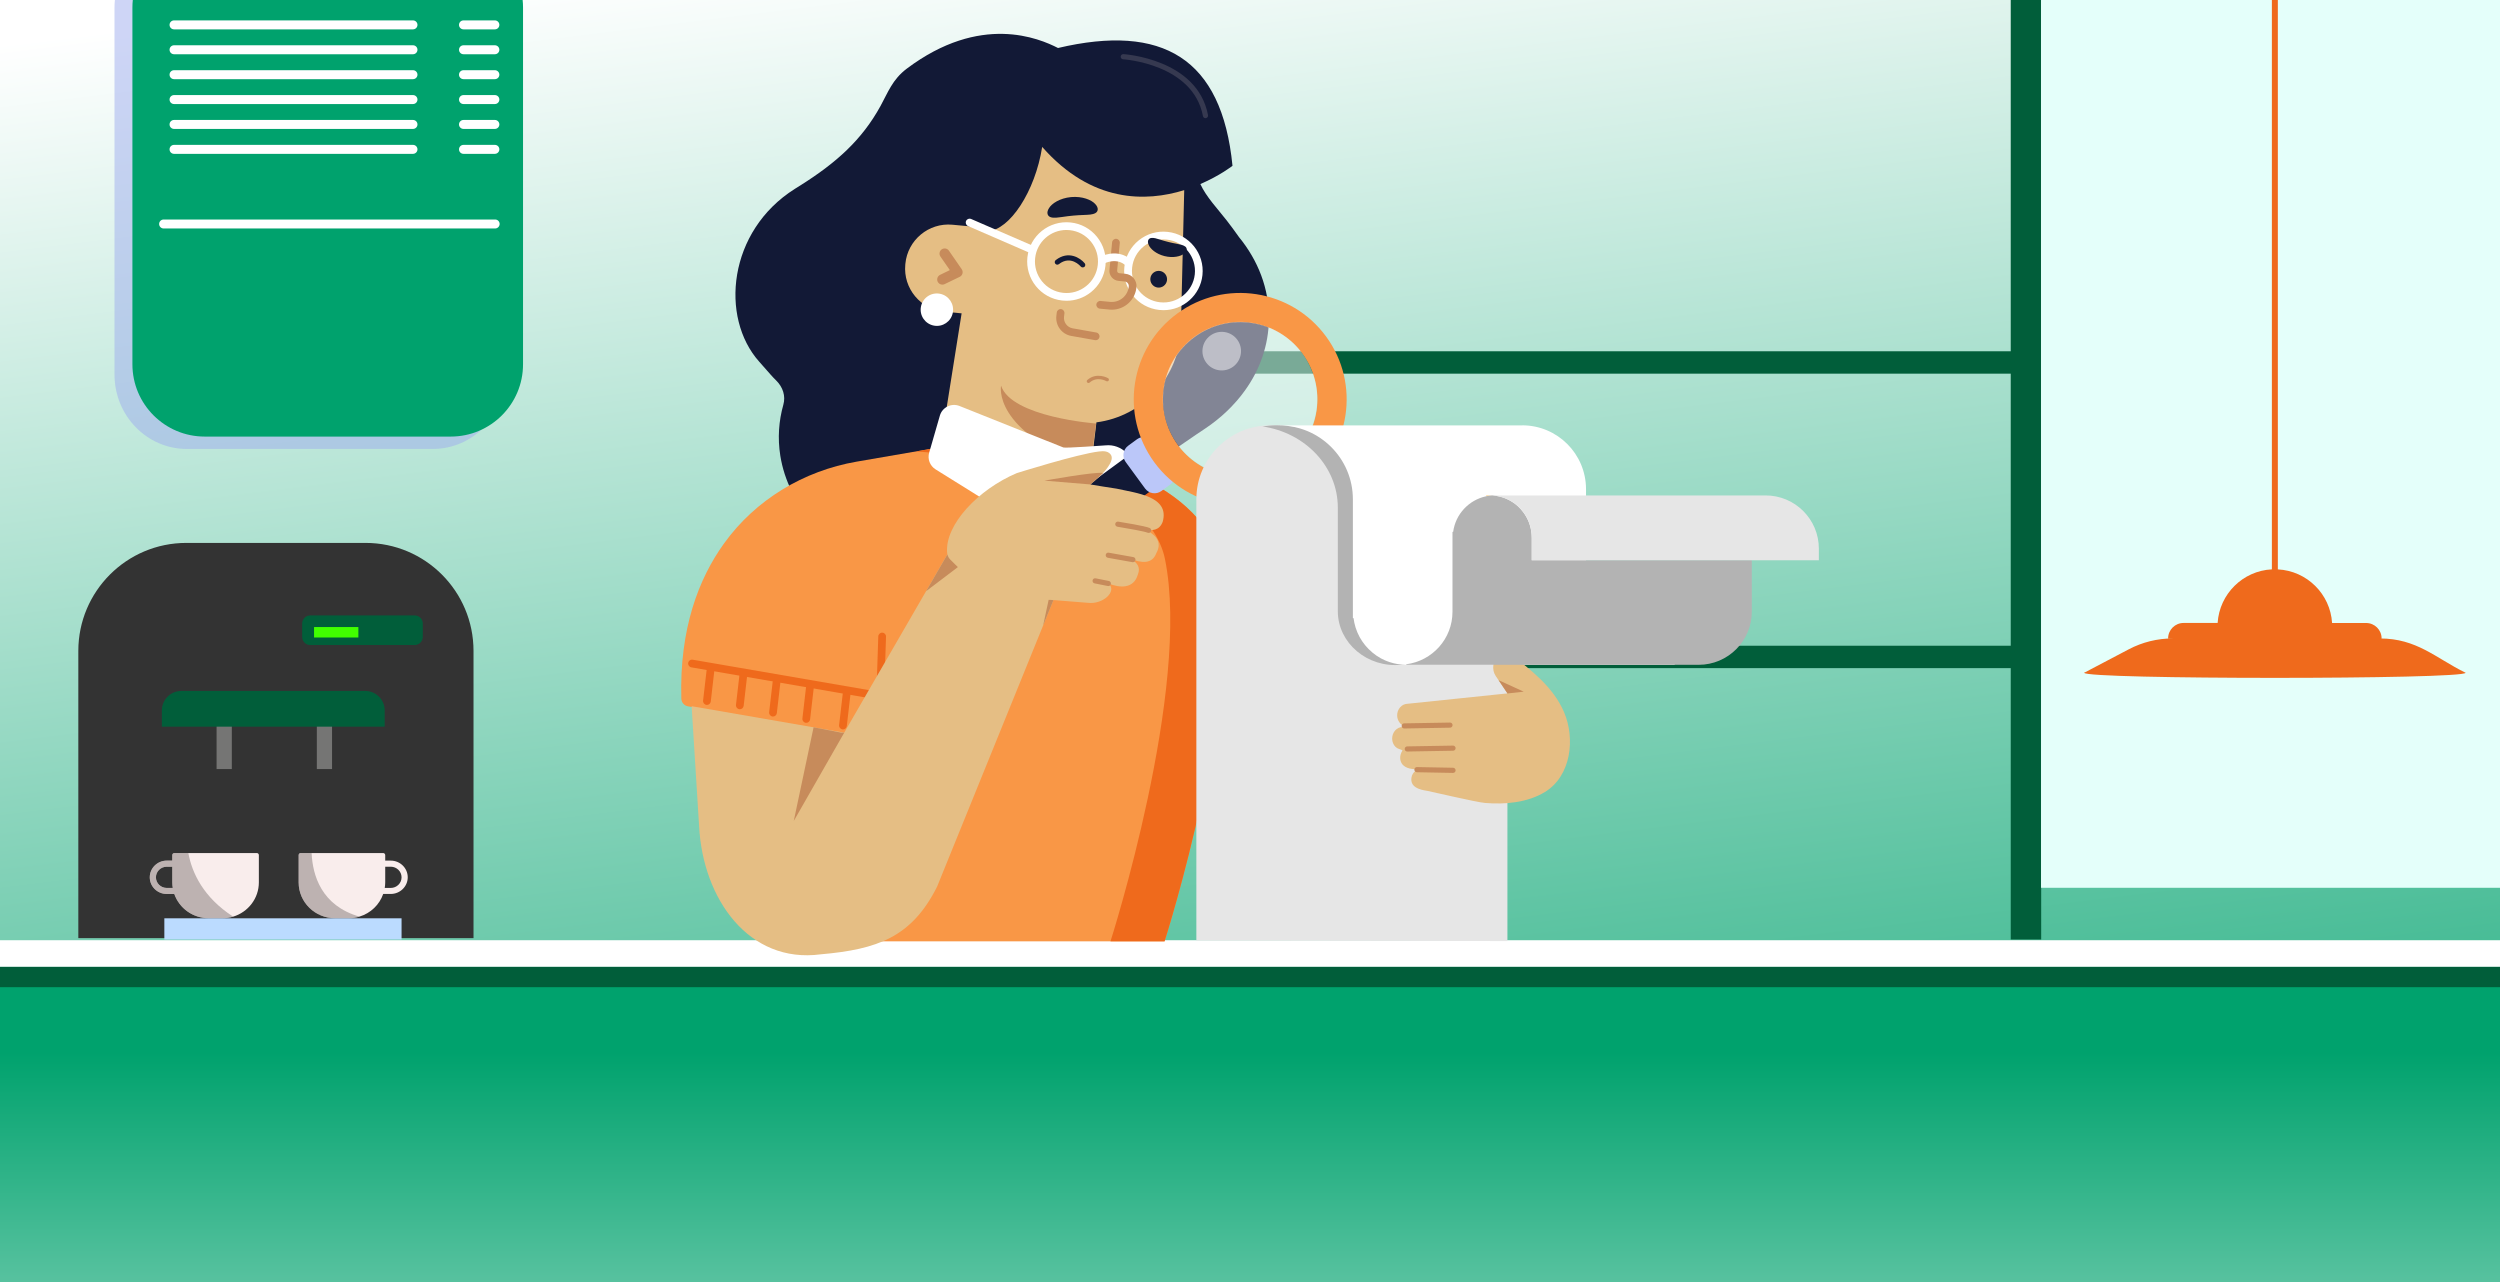 <?xml version="1.0" encoding="utf-8"?>
<!-- Generator: Adobe Illustrator 23.0.5, SVG Export Plug-In . SVG Version: 6.00 Build 0)  -->
<svg version="1.0" id="Layer_1" xmlns="http://www.w3.org/2000/svg" xmlns:xlink="http://www.w3.org/1999/xlink" x="0px" y="0px"
	 viewBox="0 0 624 320" style="enable-background:new 0 0 624 320;" xml:space="preserve">
<rect x="0" y="0" width="624" height="320" fill="#808080" stroke="none"/>
<style type="text/css">
	.st0{clip-path:url(#SVGID_2_);}
	.st1{fill:url(#SVGID_3_);}
	.st2{fill:url(#SVGID_4_);}
	.st3{fill:#FFFFFF;}
	.st4{fill:#015E3A;}
	.st5{opacity:0.5;fill:#9EACEE;}
	.st6{fill:#00A26D;}
	.st7{fill:#E4FFFA;}
	.st8{fill:#333333;}
	.st9{fill:#757574;}
	.st10{fill:#F9EDEC;}
	.st11{opacity:0.46;fill:#776E6C;}
	.st12{fill:#BBDBFF;}
	.st13{fill:#41FF00;}
	.st14{fill:#EF6A1C;}
	.st15{opacity:0.69;fill:#363950;}
	.st16{fill:#121936;}
	.st17{fill:#363950;}
	.st18{fill:#E5BE84;}
	.st19{fill:#C78B5B;}
	.st20{fill:none;stroke:#FF6969;stroke-width:5;stroke-linecap:round;stroke-linejoin:round;stroke-miterlimit:10;}
	.st21{fill:#F99746;}
	.st22{fill:#BBC7F9;}
	.st23{opacity:0.47;fill:#FFFFFF;}
	.st24{fill:#E6E6E6;}
	.st25{fill:#B3B3B3;}
	.st26{fill:#FFD084;}
	.st27{fill:none;}
</style>
<g>
	<g>
		<defs>
			<rect id="SVGID_1_" y="0" width="624" height="320"/>
		</defs>
		<clipPath id="SVGID_2_">
			<use xlink:href="#SVGID_1_"  style="overflow:visible;"/>
		</clipPath>
		<g class="st0">
			<linearGradient id="SVGID_3_" gradientUnits="userSpaceOnUse" x1="335.387" y1="390.571" x2="283.915" y2="-24.234">
				<stop  offset="0" style="stop-color:#00A26D"/>
				<stop  offset="1" style="stop-color:#FFFFFF"/>
			</linearGradient>
			<rect x="-1.87" y="0" class="st1" width="628.77" height="412.4"/>
			<linearGradient id="SVGID_4_" gradientUnits="userSpaceOnUse" x1="312" y1="258.118" x2="312" y2="430.05">
				<stop  offset="0.027" style="stop-color:#00A26D"/>
				<stop  offset="1" style="stop-color:#FFFFFF"/>
			</linearGradient>
			<rect x="-3" y="236.51" class="st2" width="630" height="177.73"/>
			<rect x="-1.87" y="234.68" class="st3" width="628.87" height="6.66"/>
			<rect x="-1.87" y="241.33" class="st4" width="628.87" height="5.07"/>
			<g>
				<path class="st5" d="M28.58,1.94v91.55c0,10.25,8.08,18.57,18.05,18.57h61.4c9.97,0,18.05-8.31,18.05-18.57V1.94
					c0-0.66-0.03-1.3-0.1-1.94H28.68C28.61,0.64,28.58,1.28,28.58,1.94z"/>
				<path class="st6" d="M33.05,1.89v89.03c0,9.97,8.08,18.05,18.05,18.05h61.4c9.97,0,18.05-8.08,18.05-18.05V1.89
					c0-0.64-0.03-1.27-0.1-1.89H33.15C33.08,0.62,33.05,1.25,33.05,1.89z"/>
				<g>
					<path class="st3" d="M123.58,57.03H40.84c-0.62,0-1.12-0.5-1.12-1.12c0-0.62,0.5-1.12,1.12-1.12h82.75
						c0.62,0,1.12,0.5,1.12,1.12C124.7,56.53,124.2,57.03,123.58,57.03z"/>
				</g>
				<g>
					<path class="st3" d="M123.52,7.33h-7.83c-0.62,0-1.12-0.5-1.12-1.12c0-0.62,0.5-1.12,1.12-1.12h7.83c0.62,0,1.12,0.5,1.12,1.12
						C124.64,6.83,124.14,7.33,123.52,7.33z"/>
				</g>
				<g>
					<path class="st3" d="M123.52,13.54h-7.83c-0.62,0-1.12-0.5-1.12-1.12c0-0.62,0.5-1.12,1.12-1.12h7.83
						c0.62,0,1.12,0.5,1.12,1.12C124.64,13.04,124.14,13.54,123.52,13.54z"/>
				</g>
				<g>
					<path class="st3" d="M123.52,19.76h-7.83c-0.62,0-1.12-0.5-1.12-1.12c0-0.62,0.5-1.12,1.12-1.12h7.83
						c0.62,0,1.12,0.5,1.12,1.12C124.64,19.26,124.14,19.76,123.52,19.76z"/>
				</g>
				<g>
					<path class="st3" d="M123.52,25.97h-7.83c-0.62,0-1.12-0.5-1.12-1.12c0-0.62,0.5-1.12,1.12-1.12h7.83
						c0.62,0,1.12,0.5,1.12,1.12C124.64,25.47,124.14,25.97,123.52,25.97z"/>
				</g>
				<g>
					<path class="st3" d="M123.52,32.18h-7.83c-0.62,0-1.12-0.5-1.12-1.12c0-0.62,0.5-1.12,1.12-1.12h7.83
						c0.62,0,1.12,0.5,1.12,1.12C124.64,31.68,124.14,32.18,123.52,32.18z"/>
				</g>
				<g>
					<path class="st3" d="M123.52,38.4h-7.83c-0.62,0-1.12-0.5-1.12-1.12c0-0.62,0.5-1.12,1.12-1.12h7.83c0.62,0,1.12,0.5,1.12,1.12
						C124.64,37.89,124.14,38.4,123.52,38.4z"/>
				</g>
				<g>
					<path class="st3" d="M103.08,7.33H43.44c-0.62,0-1.12-0.5-1.12-1.12c0-0.62,0.5-1.12,1.12-1.12h59.64
						c0.62,0,1.12,0.5,1.12,1.12C104.2,6.83,103.7,7.33,103.08,7.33z"/>
				</g>
				<g>
					<path class="st3" d="M103.08,13.54H43.44c-0.62,0-1.12-0.5-1.12-1.12c0-0.62,0.5-1.12,1.12-1.12h59.64
						c0.62,0,1.12,0.5,1.12,1.12C104.2,13.04,103.7,13.54,103.08,13.54z"/>
				</g>
				<g>
					<path class="st3" d="M103.08,19.76H43.44c-0.62,0-1.12-0.5-1.12-1.12c0-0.62,0.5-1.12,1.12-1.12h59.64
						c0.62,0,1.12,0.5,1.12,1.12C104.2,19.26,103.7,19.76,103.08,19.76z"/>
				</g>
				<g>
					<path class="st3" d="M103.08,25.97H43.44c-0.62,0-1.12-0.5-1.12-1.12c0-0.62,0.5-1.12,1.12-1.12h59.64
						c0.62,0,1.12,0.5,1.12,1.12C104.2,25.47,103.7,25.97,103.08,25.97z"/>
				</g>
				<g>
					<path class="st3" d="M103.08,32.18H43.44c-0.62,0-1.12-0.5-1.12-1.12c0-0.62,0.5-1.12,1.12-1.12h59.64
						c0.62,0,1.12,0.5,1.12,1.12C104.2,31.68,103.7,32.18,103.08,32.18z"/>
				</g>
				<g>
					<path class="st3" d="M103.08,38.4H43.44c-0.62,0-1.12-0.5-1.12-1.12c0-0.62,0.5-1.12,1.12-1.12h59.64
						c0.62,0,1.12,0.5,1.12,1.12C104.2,37.89,103.7,38.4,103.08,38.4z"/>
				</g>
			</g>
			<path class="st4" d="M503.88,93.27H276.95c-1.54,0-2.8-1.25-2.8-2.8l0,0c0-1.54,1.25-2.8,2.8-2.8h226.93V93.27z"/>
			<rect x="501.88" y="0" class="st4" width="7.6" height="234.5"/>
			<path class="st4" d="M503.88,166.77H276.95c-1.54,0-2.8-1.25-2.8-2.8l0,0c0-1.54,1.25-2.8,2.8-2.8h226.93V166.77z"/>
			<rect x="509.44" y="0" class="st7" width="117.56" height="221.59"/>
			<g>
				<path class="st8" d="M118.18,234.15H19.55v-71.68c0-14.89,12.07-26.96,26.96-26.96h44.72c14.89,0,26.96,12.07,26.96,26.96
					V234.15z"/>
				<rect x="54.06" y="176.91" class="st9" width="3.8" height="15.05"/>
				<rect x="79.08" y="176.91" class="st9" width="3.8" height="15.05"/>
				<path class="st4" d="M96.03,181.37H40.4v-4.04c0-2.69,2.18-4.87,4.87-4.87h45.88c2.69,0,4.87,2.18,4.87,4.87V181.37z"/>
				<path class="st4" d="M103.5,161H77.44c-1.12,0-2.02-0.9-2.02-2.02v-3.35c0-1.12,0.9-2.02,2.02-2.02h26.07
					c1.11,0,2.02,0.9,2.02,2.02v3.35C105.52,160.09,104.62,161,103.5,161z"/>
				<g>
					<path class="st10" d="M64.1,212.92H43.51c-0.27,0-0.51,0.23-0.51,0.51v1.38h-1.38c-2.34,0-4.24,1.88-4.24,4.17
						s1.9,4.16,4.24,4.16h1.88c1.24,3.53,4.62,6.06,8.64,6.06h3.34c0.95,0,1.85-0.14,2.71-0.4c3.72-1.13,6.42-4.53,6.42-8.56v-6.81
						C64.61,213.15,64.39,212.92,64.1,212.92z M41.62,221.63c-1.49,0-2.7-1.19-2.7-2.65c0-1.46,1.21-2.65,2.7-2.65H43v3.91
						c0,0.48,0.05,0.94,0.12,1.39H41.62z"/>
					<path class="st11" d="M47.01,212.92h-3.49c-0.27,0-0.51,0.23-0.51,0.51v1.38h-1.38c-2.34,0-4.24,1.88-4.24,4.17
						s1.9,4.16,4.24,4.16h1.88c1.24,3.53,4.62,6.06,8.64,6.06h3.34c0.95,0,1.85-0.14,2.71-0.4
						C50.72,223.96,47.92,217.84,47.01,212.92z M41.62,221.63c-1.49,0-2.7-1.19-2.7-2.65c0-1.46,1.21-2.65,2.7-2.65H43v3.91
						c0,0.48,0.05,0.94,0.12,1.39H41.62z"/>
					<g>
						<path class="st10" d="M97.53,214.81h-1.38v-1.38c0-0.29-0.24-0.51-0.51-0.51H75.05c-0.29,0-0.51,0.23-0.51,0.51v6.81
							c0,4.96,4.09,8.96,9.13,8.96h3.35c0.95,0,1.87-0.14,2.72-0.42c2.77-0.84,4.97-2.95,5.91-5.65h1.88c2.34,0,4.24-1.87,4.24-4.16
							S99.87,214.81,97.53,214.81z M97.53,221.63h-1.5c0.07-0.45,0.12-0.92,0.12-1.39v-3.91h1.38c1.49,0,2.7,1.19,2.7,2.65
							C100.23,220.45,99.01,221.63,97.53,221.63z"/>
						<path class="st11" d="M89.74,228.79c-0.86,0.27-1.77,0.42-2.72,0.42h-3.35c-5.04,0-9.13-4.01-9.13-8.96v-6.81
							c0-0.29,0.23-0.51,0.51-0.51h2.73C78.03,218.5,80.23,226.08,89.74,228.79z"/>
					</g>
				</g>
				<rect x="41.02" y="229.21" class="st12" width="59.21" height="5.29"/>
				<rect x="78.39" y="156.51" class="st13" width="11.06" height="2.61"/>
			</g>
			<path class="st14" d="M615.19,167.81c-7.26-3.6-11.99-8.45-21.16-8.45h0.42c0-2.13-1.73-3.86-3.86-3.86h-8.5
				c-0.45-7.23-6.28-13.01-13.54-13.38V0h-1.49v142.11c-7.26,0.37-13.08,6.15-13.54,13.38h-8.5c-2.13,0-3.86,1.73-3.86,3.86h1.18
				c-3.84,0-7.61,0.93-11.01,2.72l-10.87,5.72c-0.17,0.04-0.25,0.09-0.25,0.13c0,1.7,95.2,1.7,95.2,0
				C615.41,167.89,615.33,167.85,615.19,167.81z"/>
		</g>
	</g>
	<g>
		<g>
			<g>
				<g>
					<path class="st15" d="M198.25,49.5c-0.03,0.02-0.07,0.05-0.1,0.07C198.19,49.54,198.22,49.52,198.25,49.5L198.25,49.5z"/>
					<g>
						<path class="st16" d="M316.72,79.58c0.06-7.57-2.72-14.59-7.46-20.39c-1.07-1.52-2.09-2.9-3.04-4.12
							c-2.25-2.9-5.15-5.91-6.61-9.13c4.94-2.13,8.02-4.55,8.02-4.55c-2.65-26.99-17.55-35.54-43.55-29.41
							c-4.65-2.38-19.31-8.73-37.78,5.18c-3.54,2.67-4.67,5.92-6.51,9.27c-4.66,8.5-11.05,14.2-20.05,19.87
							c-0.03,0.02-0.07,0.04-0.1,0.06l-1.23,0.77c-16.7,10.51-18.78,32.1-8.9,43.16l2.84,3.22c0.44,0.5,0.9,0.98,1.37,1.44
							c1.72,1.69,2.41,3.92,1.8,6.08c-1.13,4.02-1.46,8.3-0.75,12.75c0.5,3.1,1.47,6.08,2.87,8.88c0.46,0.93,0.98,1.85,1.53,2.74
							c0.83,1.34,1.76,2.63,2.78,3.86c1.02,1.23,2.13,2.41,3.32,3.52c1.19,1.11,2.46,2.16,3.8,3.14c1.34,0.98,2.76,1.89,4.23,2.72
							c0.49,0.28,0.99,0.55,1.5,0.81c2.03,1.04,4.16,1.94,6.38,2.68c1.67,0.56,3.38,1.02,5.14,1.4c1.76,0.37,3.55,0.65,5.38,0.82
							c0.61,0.06,1.22,0.1,1.84,0.14c4.27,0.24,8.42-0.06,12.35-0.83c1.57-0.31,3.11-0.69,4.61-1.15c1.5-0.45,2.96-0.98,4.37-1.57
							c4.95-2.07,9.34-4.95,12.94-8.43c0.61-0.59,1.23-1.18,1.86-1.77c1.88-1.75,3.81-3.46,5.79-5.14c3.96-3.34,8.1-6.54,12.35-9.63
							c1.42-1.03,2.85-2.05,4.28-3.06c2.16-1.51,4.34-3,6.53-4.48c0.73-0.49,1.46-0.98,2.2-1.47c0.44-0.29,0.87-0.6,1.3-0.91
							c0.08-0.06,0.16-0.12,0.25-0.18c0.41-0.3,0.82-0.61,1.21-0.93c0.07-0.05,0.14-0.11,0.2-0.16c0.39-0.32,0.78-0.64,1.15-0.96
							c0.02-0.02,0.04-0.04,0.07-0.06c0.39-0.34,0.78-0.7,1.15-1.05c0.06-0.06,0.13-0.12,0.19-0.18c0.37-0.36,0.74-0.72,1.09-1.09
							c0.03-0.03,0.06-0.06,0.09-0.1c0.35-0.37,0.7-0.75,1.04-1.14c0.02-0.02,0.04-0.05,0.07-0.07c0.34-0.39,0.67-0.8,1-1.2
							c0.04-0.05,0.08-0.11,0.13-0.16c0.29-0.37,0.57-0.74,0.84-1.12c0.03-0.05,0.07-0.09,0.11-0.14c0,0-0.01,0.01-0.01,0.01
							C314.47,92.31,316.66,86.17,316.72,79.58z"/>
						<path class="st17" d="M300.89,29.5c-0.3,0-0.57-0.22-0.63-0.52c-2.47-13.05-19.75-14.17-19.93-14.18
							c-0.35-0.02-0.63-0.32-0.61-0.68c0.02-0.35,0.33-0.63,0.68-0.61c0.18,0.01,18.47,1.18,21.12,15.22
							c0.07,0.35-0.16,0.69-0.51,0.75C300.97,29.5,300.93,29.5,300.89,29.5z"/>
					</g>
					<g>
						<g>
							<g>
								<path class="st18" d="M260.13,36.67c-1.77,11.19-8.15,20.77-13.57,21.02l-4.46-1.54l-0.01,0.35l-4.38-0.41
									c-5.91-0.55-11.18,3.84-11.73,9.75l-0.02,0.24c-0.55,5.91,3.84,11.18,9.75,11.73l4.31,0.4l-5.37,33.81
									c-1.17,9.68,7.69,16.35,17.53,17.54l0.41,0.05c9.84,1.19,18.85-5.76,20.02-15.45l1.06-8.74
									c11.66-1.51,20.79-11.33,21.08-23.44l0.83-34.45c0-0.02,0-0.05,0-0.07C286.09,50.4,272.52,50.75,260.13,36.67z"/>
							</g>
						</g>
						<path class="st19" d="M273.59,105.71c0,0-21.11-1.55-23.73-9.45c-2.61-7.9,0,0,0,0s-2.33,11.29,22.26,20.29L273.59,105.71z"/>
						<g>
							<path class="st19" d="M235.21,71.05c-0.48,0-0.94-0.27-1.16-0.73c-0.31-0.64-0.04-1.41,0.6-1.72l2.43-1.18l-2.35-3.39
								c-0.4-0.58-0.26-1.39,0.33-1.79c0.58-0.4,1.39-0.26,1.79,0.33l3.2,4.63c0.21,0.31,0.28,0.7,0.19,1.06
								c-0.1,0.36-0.35,0.67-0.68,0.83l-3.78,1.83C235.59,71.01,235.4,71.05,235.21,71.05z"/>
							<path class="st3" d="M229.87,76.54c-0.42,2.19,1.02,4.31,3.22,4.73c2.2,0.42,4.32-1.02,4.73-3.22
								c0.42-2.19-1.02-4.31-3.22-4.73C232.41,72.9,230.29,74.34,229.87,76.54z"/>
							<g>
								
									<ellipse transform="matrix(0.798 -0.602 0.602 0.798 16.37 188.262)" class="st16" cx="289.33" cy="69.69" rx="2.09" ry="2.09"/>
								<path class="st3" d="M266.2,75.07c-0.36,0-0.72-0.02-1.08-0.06c-5.37-0.58-9.26-5.43-8.68-10.8
									c0.58-5.37,5.43-9.26,10.8-8.68c2.6,0.28,4.94,1.56,6.58,3.6c1.64,2.04,2.39,4.6,2.1,7.2l0,0c-0.28,2.6-1.56,4.94-3.6,6.58
									C270.57,74.32,268.43,75.07,266.2,75.07z M266.18,57.4c-3.96,0-7.38,2.99-7.81,7.02c-0.47,4.31,2.66,8.2,6.97,8.67
									c2.09,0.23,4.14-0.37,5.78-1.69c1.64-1.32,2.66-3.19,2.89-5.28c0.23-2.09-0.37-4.14-1.69-5.78
									c-1.32-1.64-3.19-2.66-5.28-2.89C266.75,57.42,266.46,57.4,266.18,57.4z"/>
								<path class="st16" d="M270.24,66.75c-0.18,0-0.37-0.08-0.49-0.23c-0.1-0.12-2.49-2.9-5.45-0.59
									c-0.28,0.22-0.68,0.17-0.9-0.11c-0.22-0.28-0.17-0.68,0.11-0.9c3.16-2.46,6.11-0.56,7.23,0.79
									c0.23,0.27,0.19,0.68-0.08,0.91C270.53,66.7,270.38,66.75,270.24,66.75z"/>
								<path class="st3" d="M290.4,77.42c-0.35,0-0.71-0.02-1.07-0.06c-2.6-0.28-4.94-1.56-6.58-3.6c-1.64-2.04-2.39-4.59-2.1-7.2
									c0.28-2.6,1.56-4.94,3.6-6.58c2.04-1.64,4.59-2.39,7.2-2.1c5.37,0.58,9.26,5.43,8.68,10.8l0,0
									C299.59,73.7,295.33,77.42,290.4,77.42z M290.38,59.76c-1.78,0-3.5,0.6-4.91,1.74c-1.64,1.32-2.66,3.19-2.89,5.28
									c-0.23,2.09,0.37,4.14,1.69,5.78c1.32,1.64,3.19,2.66,5.28,2.89c4.32,0.47,8.2-2.66,8.67-6.97c0.47-4.31-2.66-8.2-6.97-8.67
									C290.95,59.78,290.66,59.76,290.38,59.76z"/>
								<path class="st19" d="M277.51,77.3c-0.19,0-0.39-0.01-0.59-0.03l-2.4-0.23c-0.53-0.05-0.92-0.52-0.87-1.05
									c0.05-0.53,0.53-0.92,1.05-0.87l2.4,0.23c1.13,0.1,2.24-0.23,3.11-0.96c0.88-0.72,1.42-1.75,1.53-2.88
									c0.03-0.3-0.06-0.6-0.26-0.84c-0.19-0.24-0.47-0.38-0.77-0.41l-1.53-0.15c-0.67-0.06-1.27-0.38-1.7-0.9
									c-0.43-0.52-0.63-1.17-0.56-1.84l0.66-6.89c0.05-0.53,0.53-0.92,1.05-0.87c0.53,0.05,0.92,0.52,0.87,1.05l-0.66,6.89
									c-0.01,0.15,0.03,0.31,0.13,0.43c0.1,0.12,0.24,0.19,0.39,0.21l1.53,0.15c0.82,0.08,1.56,0.47,2.08,1.1
									c0.52,0.63,0.77,1.43,0.69,2.25C283.36,74.9,280.66,77.3,277.51,77.3z"/>
								<path class="st3" d="M281.12,66.42c-2.33-2.35-5.54-0.65-5.67-0.58l-0.93-1.69c1.58-0.87,5.28-1.81,7.97,0.91L281.12,66.42z
									"/>
								<path class="st3" d="M257.54,63.25c-0.13,0-0.26-0.03-0.38-0.08l-15.53-6.74c-0.49-0.21-0.71-0.78-0.5-1.27
									c0.21-0.49,0.78-0.71,1.27-0.5l15.53,6.74c0.49,0.21,0.71,0.78,0.5,1.27C258.26,63.03,257.91,63.25,257.54,63.25z"/>
								<g>
									<g>
										<path class="st19" d="M276.42,95.18c-0.1,0.02-0.2,0-0.29-0.05c-0.09-0.05-2.29-1.28-4.16,0.36
											c-0.18,0.16-0.45,0.14-0.61-0.04c-0.16-0.18-0.14-0.46,0.04-0.61c2.35-2.05,5.14-0.47,5.17-0.45
											c0.21,0.12,0.28,0.39,0.16,0.59C276.66,95.09,276.55,95.16,276.42,95.18z"/>
									</g>
								</g>
								<g>
									<g>
										<g>
											<g>
												<g>
													<g>
														<path class="st16" d="M262.27,54.22c0.8,0.26,1.79,0.07,2.76-0.05c0.97-0.15,1.95-0.27,2.81-0.35
															c0.86-0.08,1.84-0.14,2.83-0.17c0.98-0.05,1.99-0.05,2.72-0.45c0.71-0.38,0.92-1.3-0.05-2.31
															c-0.92-0.99-3.16-1.95-6-1.7c-2.83,0.27-4.83,1.62-5.51,2.76C261.08,53.12,261.49,53.98,262.27,54.22z"/>
													</g>
												</g>
											</g>
											<g>
												<g>
													<g>
														<path class="st16" d="M287.32,59.4c0.66-0.11,1.4,0.16,2.14,0.38c0.74,0.23,1.48,0.45,2.14,0.61
															c0.66,0.17,1.42,0.33,2.18,0.47c0.75,0.16,1.54,0.28,2.06,0.68c0.5,0.38,0.56,1.12-0.32,1.79
															c-0.83,0.66-2.69,1.13-4.87,0.59c-2.17-0.55-3.56-1.85-3.95-2.81C286.27,60.12,286.69,59.5,287.32,59.4z"/>
													</g>
												</g>
											</g>
										</g>
									</g>
								</g>
								<path class="st19" d="M273.49,84.92c-0.06,0-0.11-0.01-0.17-0.02l-5.93-1.05c-2.38-0.42-4.01-2.63-3.72-5.03l0.1-0.82
									c0.06-0.53,0.55-0.91,1.07-0.84c0.53,0.06,0.91,0.55,0.84,1.07l-0.1,0.82c-0.17,1.38,0.78,2.65,2.14,2.9l5.93,1.05
									c0.52,0.09,0.87,0.59,0.78,1.12C274.36,84.59,273.95,84.92,273.49,84.92z"/>
							</g>
						</g>
					</g>
				</g>
				<g>
					<g>
						<g>
							<path class="st21" d="M304.26,139.47c-1.98-9.61-12.44-17.75-21.69-21.02l-9.22-3.16l-40.31-3.38l-19.18,3.31
								c-13.27,2.29-25.3,9.51-33.16,20.45c-6.3,8.77-11.13,21.23-10.64,38.71c0.03,0.95,0.71,1.75,1.65,1.92l33.67,5.83l1.18,52.82
								h84.12C290.68,234.95,310.91,171.78,304.26,139.47z"/>
							<path class="st14" d="M304.26,139.47c-1.98-9.61-12.44-17.75-21.69-21.02l-9.22-3.16l-40.31-3.38l-4.41,0.76l31.22,2.62
								l9.22,3.16c9.25,3.28,19.71,11.41,21.69,21.02c6.65,32.32-13.58,95.48-13.58,95.48h13.5
								C290.68,234.95,310.91,171.78,304.26,139.47z"/>
							<g>
								<g>
									<path class="st14" d="M219.46,174.66c-0.05,0-0.11,0-0.17-0.01l-46.73-8.08c-0.52-0.09-0.88-0.59-0.79-1.12
										c0.09-0.53,0.59-0.88,1.12-0.79l46.73,8.07c0.52,0.09,0.88,0.59,0.79,1.12C220.33,174.33,219.92,174.66,219.46,174.66z"/>
									<path class="st14" d="M217.14,184.72c-0.13,0-0.27-0.01-0.4-0.03l-2.31-0.29c-0.53-0.07-0.9-0.55-0.84-1.08
										c0.07-0.53,0.55-0.91,1.08-0.84l2.31,0.29c0.38,0.05,0.74-0.06,1.03-0.31c0.29-0.25,0.46-0.59,0.47-0.97l0.74-22.65
										c0.02-0.53,0.47-0.96,1-0.93c0.53,0.02,0.95,0.46,0.93,1l-0.74,22.65c-0.03,0.92-0.45,1.78-1.14,2.38
										C218.67,184.45,217.91,184.72,217.14,184.72z"/>
									<path class="st14" d="M176.45,175.95c-0.04,0-0.07,0-0.11-0.01c-0.53-0.06-0.91-0.54-0.85-1.07l0.94-8.1
										c0.06-0.53,0.54-0.91,1.07-0.85c0.53,0.06,0.91,0.54,0.85,1.07l-0.94,8.1C177.35,175.59,176.93,175.95,176.45,175.95z"/>
									<path class="st14" d="M184.66,177.03c-0.04,0-0.07,0-0.11-0.01c-0.53-0.06-0.91-0.54-0.85-1.07l0.94-8.1
										c0.06-0.53,0.54-0.91,1.07-0.85c0.53,0.06,0.91,0.54,0.85,1.07l-0.94,8.1C185.57,176.66,185.15,177.03,184.66,177.03z"/>
									<path class="st14" d="M192.94,178.85c-0.04,0-0.07,0-0.11-0.01c-0.53-0.06-0.91-0.54-0.85-1.07l0.94-8.1
										c0.06-0.53,0.54-0.91,1.07-0.85c0.53,0.06,0.91,0.54,0.85,1.07l-0.94,8.1C193.84,178.48,193.42,178.85,192.94,178.85z"/>
									<path class="st14" d="M201.24,180.42c-0.04,0-0.07,0-0.11-0.01c-0.53-0.06-0.91-0.54-0.85-1.07l0.94-8.1
										c0.06-0.53,0.54-0.91,1.07-0.85c0.53,0.06,0.91,0.54,0.85,1.07l-0.94,8.1C202.14,180.06,201.72,180.42,201.24,180.42z"/>
									<path class="st14" d="M210.4,182.07c-0.04,0-0.07,0-0.11-0.01c-0.53-0.06-0.91-0.54-0.85-1.07l0.94-8.1
										c0.06-0.53,0.54-0.91,1.07-0.85c0.53,0.06,0.91,0.54,0.85,1.07l-0.94,8.1C211.3,181.71,210.88,182.07,210.4,182.07z"/>
								</g>
							</g>
						</g>
						<path class="st3" d="M275.97,111.16c0,0-10.07,0.74-10.55,0.53l-25.86-10.33c-2.03-0.85-4.36,0.26-4.97,2.38l-2.67,9.25
							c-0.46,1.59,0.19,3.28,1.59,4.16l21.33,13.29c1.92,1.2,4.46,0.4,5.35-1.68l5.34-12.51c0.1-0.23,0.17-0.47,0.22-0.7
							c0.06-0.31,0.07-0.61,0.06-0.92l6.97,11.25c2.71,4.38,9.44,2.73,9.82-2.41l0.4-5.43C283.3,114.05,279.94,110.77,275.97,111.16
							z"/>
					</g>
					<g>
						<g>
							<path class="st16" d="M257.97,139.05l-1.47-2.01c-1.3-1.77-0.91-4.26,0.85-5.55l28.88-21.17c1.77-1.3,4.26-0.91,5.55,0.85
								l1.47,2.01c1.3,1.77,0.91,4.26-0.85,5.55l-28.88,21.17C261.76,141.21,259.27,140.82,257.97,139.05z"/>
							<path class="st22" d="M285.81,121.93l-4.84-6.61c-0.95-1.3-0.67-3.12,0.63-4.07l2.21-1.62c1.3-0.95,3.12-0.67,4.07,0.63
								l4.84,6.61c0.95,1.3,0.67,3.12-0.63,4.07l-2.21,1.62C288.59,123.51,286.76,123.23,285.81,121.93z"/>
							<g>
								<path class="st21" d="M330.98,83.98c-8.68-11.83-25.31-14.39-37.14-5.72c-11.83,8.68-14.39,25.31-5.72,37.14
									c8.68,11.83,25.31,14.39,37.14,5.72C337.1,112.44,339.66,95.81,330.98,83.98z M320.95,115.23
									c-8.58,6.29-20.64,4.44-26.94-4.15c-6.29-8.58-4.44-20.64,4.15-26.94c8.58-6.29,20.64-4.44,26.94,4.15
									C331.39,96.88,329.53,108.94,320.95,115.23z"/>
								
									<ellipse transform="matrix(0.937 -0.349 0.349 0.937 -15.332 114.227)" class="st23" cx="309.55" cy="99.69" rx="19.27" ry="19.27"/>
							</g>
							<path class="st23" d="M307.79,91.53c-2.15,1.57-5.16,1.11-6.73-1.04c-1.57-2.15-1.11-5.16,1.04-6.73
								c2.15-1.57,5.16-1.11,6.73,1.04C310.4,86.94,309.93,89.96,307.79,91.53z"/>
						</g>
						<g>
							<g>
								<g>
									<path class="st18" d="M278.71,121.97c-2.37-0.35-4.53-0.71-6.55-1.05c1.82-1.5,3.66-3.03,4.83-5.06
										c0.38-0.66,0.68-1.46,0.39-2.15c-0.23-0.53-0.77-0.88-1.34-1.01c-0.57-0.13-1.16-0.07-1.73-0.01
										c-5.38,0.63-20.52,5.4-20.52,5.4c-9.54,4.02-18.04,12.89-17.38,19.94c0.01,0.11,0.04,0.22,0.06,0.33l-25.75,44.51
										l-38.09-6.6l1.87,29.99c0.94,18.09,12.41,34.34,30.37,31.94c14.14-1.24,22.68-4.27,29.02-16.87l29.05-71.55l8.53,0.68
										c3.87,0.51,7.5-2.95,5.18-4.83c2.8,1.15,6.29,1.4,7.34-2.17c0.81-1.91-0.25-3.11-1.76-3.96c2.59,0.99,5.31,1.45,6.4-1.45
										c1.64-2.97-0.49-4.78-2.96-5.95c1.85,0.47,3.71,0.33,4.53-1.83C292.03,123.9,283.65,123.08,278.71,121.97z M278.08,137.78
										c0.34,0.11,0.73,0.27,1.15,0.45C278.8,138.07,278.41,137.92,278.08,137.78z"/>
									<path class="st19" d="M237.19,139.67c-0.36-0.36-0.61-0.81-0.72-1.3l-5.32,9.19l7.93-6.01
										C238.29,140.78,237.64,140.12,237.19,139.67z"/>
									<polygon class="st19" points="261.74,149.72 260.37,156.11 262.94,149.79 262.18,149.73 									"/>
									<path class="st19" d="M272.16,120.92l-11.47-0.95c0,0,12.6-2.28,14.65-1.92L272.16,120.92z"/>
								</g>
								<path class="st19" d="M286.69,133.02c-0.09,0-0.18-0.02-0.27-0.06c-0.68-0.31-4.97-1.08-7.52-1.49
									c-0.35-0.06-0.59-0.39-0.53-0.74c0.06-0.35,0.39-0.59,0.74-0.53c1.13,0.18,6.82,1.11,7.86,1.59
									c0.32,0.15,0.46,0.53,0.31,0.85C287.16,132.88,286.93,133.02,286.69,133.02z"/>
								<path class="st19" d="M282.77,140.33c-0.04,0-0.08,0-0.11-0.01l-6.15-1.1c-0.35-0.06-0.58-0.4-0.52-0.75
									c0.06-0.35,0.39-0.59,0.75-0.52l6.15,1.1c0.35,0.06,0.58,0.4,0.52,0.75C283.35,140.12,283.08,140.33,282.77,140.33z"/>
								<path class="st19" d="M276.64,146.28c-0.04,0-0.08,0-0.13-0.01l-3.3-0.66c-0.35-0.07-0.57-0.41-0.5-0.76
									c0.07-0.35,0.41-0.58,0.76-0.5l3.3,0.66c0.35,0.07,0.57,0.41,0.5,0.76C277.21,146.07,276.94,146.28,276.64,146.28z"/>
							</g>
							<polyline class="st19" points="210.72,182.88 198.12,204.92 203.07,181.53 210.04,182.88 							"/>
						</g>
					</g>
				</g>
			</g>
		</g>
		<g>
			<g>
				<g>
					<path class="st24" d="M317.07,106.16h1.08h1.08c2.24,0,4.37,0.42,6.35,1.15h50.67v127.58l-77.64-0.13v-72.5v-29.32v-8.33
						C298.62,114.42,306.88,106.16,317.07,106.16z"/>
					<path class="st25" d="M318.59,106.16L318.59,106.16c9.92,0,20.19,4.87,22.31,18.69l0.07,10.93c-0.03,0.23-0.04,0.46-0.07,0.69
						l0.08,0.2l0.12,17.67c0.71,5.29,4.97,9.6,10.62,11.11c-0.39,0.23-1.06,0.39-1.93,0.47c-8.51,0.87-15.87-5.46-15.87-13.34
						v-25.87c0-10.25-8.16-18.73-18.82-20.27C316.24,106.27,317.4,106.16,318.59,106.16z"/>
					<path class="st3" d="M379.93,106.16c8.81,0,15.94,7.14,15.94,15.94v20.91h22.14v22.93h-66.96c-0.3,0-0.59-0.03-0.88-0.04
						c0,0-0.01,0-0.01,0c-0.01,0-0.02,0-0.04,0c-0.34-0.02-0.67-0.06-1-0.11c-0.1-0.01-0.19-0.03-0.29-0.04
						c-0.29-0.05-0.57-0.1-0.85-0.17c-0.14-0.03-0.27-0.07-0.41-0.11c-0.24-0.07-0.48-0.13-0.72-0.21
						c-0.18-0.06-0.35-0.13-0.53-0.19c-0.19-0.07-0.39-0.14-0.58-0.23c-0.25-0.11-0.49-0.23-0.73-0.35
						c-0.11-0.06-0.23-0.11-0.34-0.17c-0.73-0.4-1.41-0.86-2.05-1.39c-0.04-0.03-0.08-0.07-0.12-0.11
						c-0.27-0.23-0.54-0.47-0.79-0.72c-0.06-0.06-0.11-0.12-0.17-0.17c-0.23-0.24-0.45-0.48-0.67-0.73
						c-0.06-0.07-0.12-0.14-0.18-0.22c-0.2-0.25-0.39-0.5-0.57-0.76c-0.06-0.08-0.11-0.16-0.17-0.25c-0.17-0.26-0.33-0.53-0.49-0.8
						c-0.05-0.09-0.1-0.18-0.15-0.27c-0.15-0.28-0.28-0.56-0.41-0.85c-0.04-0.09-0.09-0.18-0.13-0.28
						c-0.13-0.31-0.24-0.62-0.34-0.94c-0.03-0.08-0.06-0.16-0.09-0.24c-0.12-0.38-0.22-0.77-0.3-1.17
						c-0.05-0.23-0.08-0.48-0.12-0.71c-0.02-0.14-0.05-0.29-0.07-0.43h-0.17v-29.65c0-10.19-8.26-18.45-18.45-18.45H379.93z"/>
					<g>
						<path class="st18" d="M347.48,184.38c-0.02-1.58,1.14-2.9,2.59-2.93l0.31-0.01c0.1-0.05,0.19-0.09,0.28-0.14
							c-1.09-0.34-1.91-1.41-1.93-2.71c-0.02-1.58,1.14-2.9,2.59-2.93c0,0,24.94-2.59,24.94-2.59l-2.94-4.36
							c-1.06-1.58-0.73-3.89,0.76-5.29c0.83-0.78,1.99-0.88,2.8-0.26c5.25,4.04,10.82,8.31,13.51,14.6
							c2.82,6.59,1.79,15.93-4.79,19.93c-4.37,2.66-9.91,3.14-14.91,2.73c-2.17-0.17-13.85-2.94-14.43-3.02
							c-2.01-0.29-4.31-0.94-3.96-3.31c0.1-0.69,0.5-1.34,1.08-1.74c0.04-0.03,0.08-0.05,0.1-0.09c0.07-0.15-0.16-0.26-0.33-0.27
							c-1.77-0.06-3.56-0.72-3.66-2.75c-0.04-0.73,0.23-1.34,0.57-1.97c-0.6-0.3-1.21-0.32-1.74-0.85
							C347.78,185.89,347.49,185.14,347.48,184.38z"/>
						<polygon class="st19" points="376.27,173.09 380.32,172.64 374.05,169.77 						"/>
						<path class="st19" d="M350.49,181.83c-0.35,0-0.64-0.28-0.64-0.63c-0.01-0.36,0.28-0.65,0.63-0.65l11.43-0.2
							c0.38,0,0.65,0.28,0.65,0.63c0.01,0.36-0.28,0.65-0.63,0.65l-11.43,0.2C350.5,181.83,350.49,181.83,350.49,181.83z"/>
						<path class="st19" d="M351.25,187.58c-0.35,0-0.64-0.28-0.64-0.63c-0.01-0.36,0.28-0.65,0.63-0.65l11.43-0.2
							c0.33-0.02,0.65,0.28,0.65,0.63c0.01,0.36-0.28,0.65-0.63,0.65l-11.43,0.2C351.26,187.58,351.25,187.58,351.25,187.58z"/>
						<path class="st19" d="M362.68,192.92c0,0-0.01,0-0.01,0l-9.02-0.17c-0.36-0.01-0.64-0.3-0.63-0.66
							c0.01-0.35,0.29-0.63,0.64-0.63c0,0,0.01,0,0.01,0l9.02,0.17c0.36,0.01,0.64,0.3,0.63,0.66
							C363.32,192.65,363.03,192.92,362.68,192.92z"/>
					</g>
				</g>
				<g>
					<path class="st26" d="M370.95,123.65h1.52c-0.52,0.03-1.03,0.12-1.52,0.22V123.65z"/>
					<g>
						<path class="st27" d="M376.17,124.58c0.15,0.07,0.29,0.14,0.43,0.21C376.45,124.72,376.31,124.65,376.17,124.58z"/>
						<path class="st27" d="M376.99,125.01c0.15,0.08,0.29,0.17,0.44,0.26C377.28,125.18,377.14,125.09,376.99,125.01z"/>
						<path class="st27" d="M375.3,124.23c0.14,0.05,0.28,0.11,0.41,0.16C375.58,124.34,375.44,124.28,375.3,124.23z"/>
						<path class="st27" d="M377.76,125.49c0.15,0.1,0.3,0.21,0.45,0.32C378.06,125.7,377.91,125.59,377.76,125.49z"/>
						<path class="st27" d="M374.39,123.96c0.13,0.03,0.26,0.08,0.39,0.11C374.65,124.03,374.52,123.99,374.39,123.96z"/>
						<path class="st27" d="M373.44,123.76c0.11,0.02,0.22,0.04,0.33,0.07C373.66,123.8,373.56,123.78,373.44,123.76z"/>
						<path class="st27" d="M378.47,126.02c0.16,0.13,0.31,0.26,0.46,0.4C378.78,126.28,378.62,126.15,378.47,126.02z"/>
						<path class="st27" d="M379.59,127.09c-0.15-0.17-0.32-0.33-0.48-0.49C379.27,126.76,379.44,126.92,379.59,127.09z"/>
						<path class="st27" d="M382.22,132.75c-0.28-2.13-1.2-4.05-2.56-5.58C381.02,128.7,381.94,130.63,382.22,132.75L382.22,132.75z
							"/>
						<path class="st25" d="M362.54,152.7v-19.95h0.17c0.59-4.42,3.92-7.96,8.23-8.88c0.5-0.11,1-0.19,1.52-0.22
							c0.33,0.02,0.66,0.06,0.98,0.11c0.11,0.02,0.22,0.04,0.33,0.07c0.21,0.04,0.41,0.08,0.62,0.13c0.13,0.03,0.26,0.08,0.39,0.11
							c0.17,0.05,0.35,0.1,0.52,0.16c0.14,0.05,0.28,0.11,0.41,0.16c0.15,0.06,0.3,0.12,0.45,0.19c0.15,0.07,0.29,0.14,0.43,0.21
							c0.13,0.07,0.26,0.14,0.39,0.21c0.15,0.08,0.29,0.17,0.44,0.26c0.11,0.07,0.22,0.14,0.33,0.22c0.15,0.1,0.3,0.21,0.45,0.32
							c0.09,0.07,0.18,0.14,0.26,0.21c0.16,0.13,0.31,0.26,0.46,0.4c0.06,0.06,0.12,0.12,0.18,0.18c0.17,0.16,0.33,0.32,0.48,0.49
							c0.03,0.03,0.05,0.06,0.07,0.09c1.36,1.53,2.28,3.45,2.56,5.58l0,0c0.06,0.46,0.1,0.93,0.1,1.4v5.68h54.94v12.82
							c0,7.34-5.95,13.29-13.29,13.29h-72.96v-0.14C357.52,164.96,362.54,159.43,362.54,152.7z"/>
						<path class="st24" d="M382.33,134.16c0-0.48-0.04-0.94-0.1-1.4c-0.28-2.13-1.2-4.05-2.56-5.58c-0.02-0.03-0.05-0.06-0.07-0.09
							c-0.15-0.17-0.32-0.33-0.48-0.49c-0.06-0.06-0.12-0.12-0.18-0.18c-0.15-0.14-0.3-0.27-0.46-0.4
							c-0.09-0.07-0.17-0.14-0.26-0.21c-0.15-0.11-0.3-0.22-0.45-0.32c-0.11-0.07-0.22-0.15-0.33-0.22
							c-0.14-0.09-0.29-0.18-0.44-0.26c-0.13-0.07-0.26-0.14-0.39-0.21c-0.14-0.07-0.28-0.14-0.43-0.21
							c-0.15-0.07-0.3-0.13-0.45-0.19c-0.14-0.06-0.27-0.11-0.41-0.16c-0.17-0.06-0.35-0.11-0.52-0.16
							c-0.13-0.04-0.26-0.08-0.39-0.11c-0.2-0.05-0.41-0.09-0.62-0.13c-0.11-0.02-0.22-0.05-0.33-0.07
							c-0.32-0.05-0.65-0.09-0.98-0.11h68.22c7.34,0,13.29,5.95,13.29,13.29v2.9h-16.71h-54.94V134.16z"/>
					</g>
				</g>
			</g>
		</g>
	</g>
</g>
</svg>
